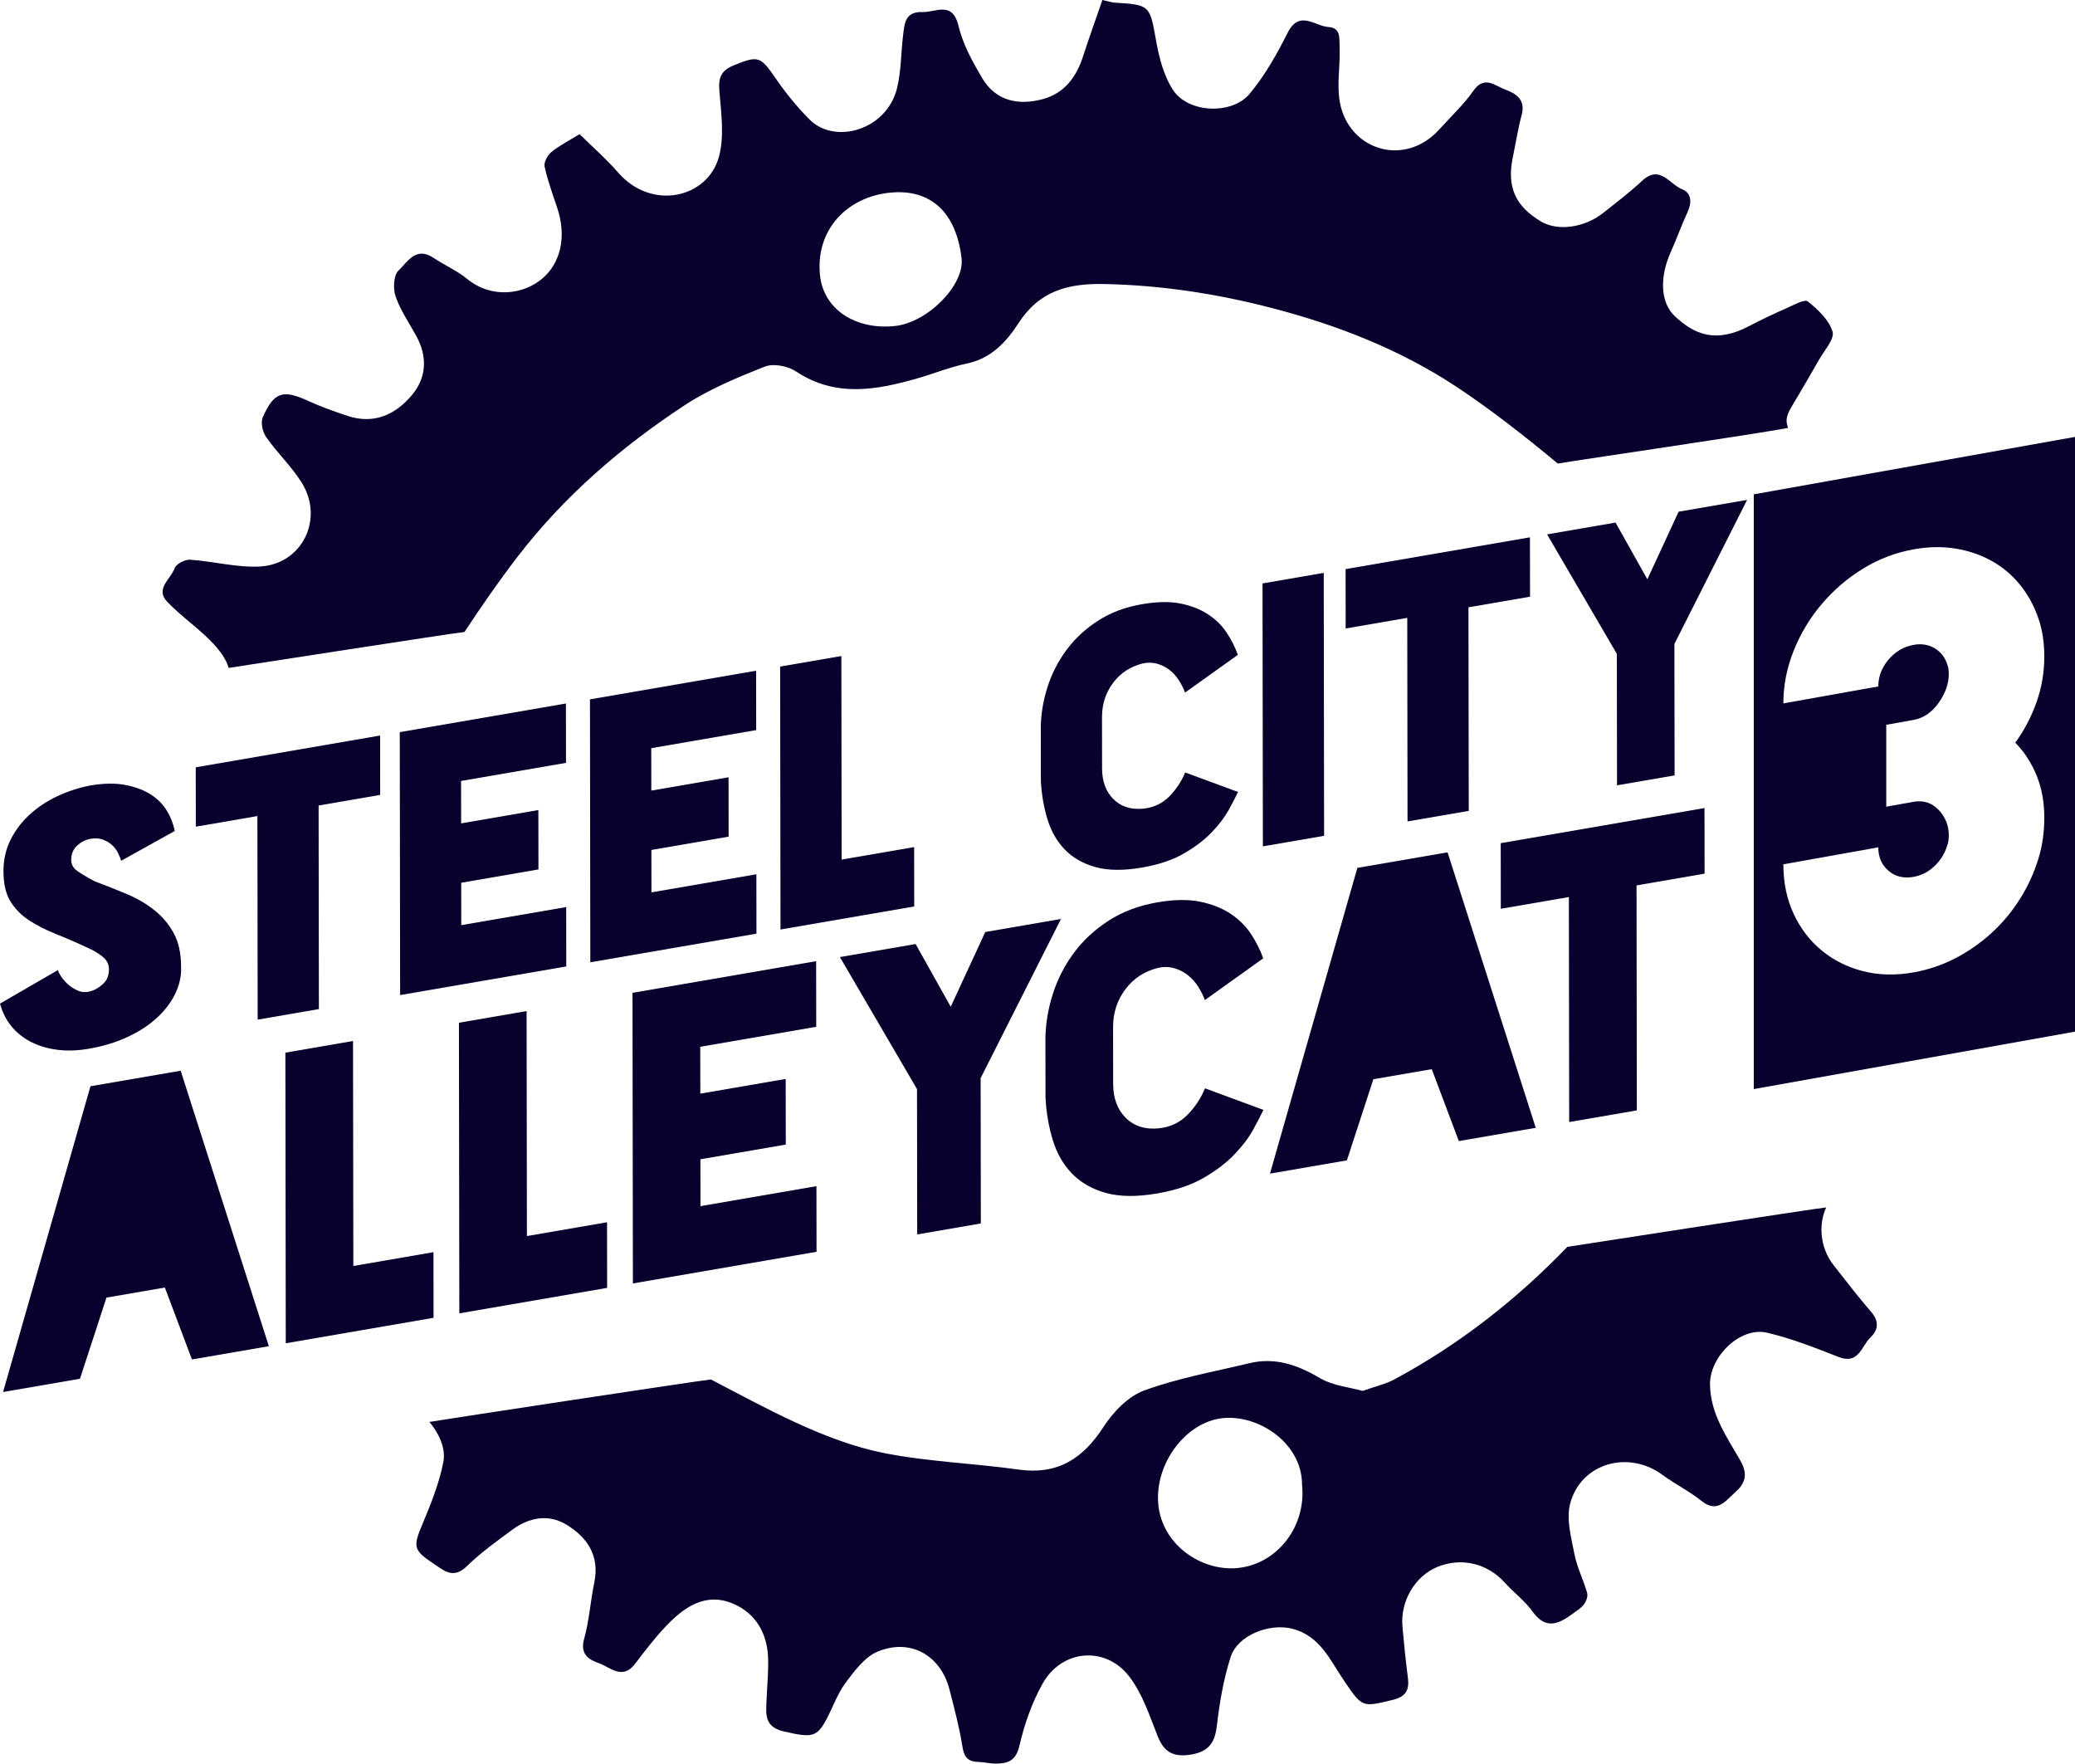 <?xml version="1.0" encoding="UTF-8" standalone="no"?>
<!-- Generator: Gravit.io -->
<svg xmlns="http://www.w3.org/2000/svg" xmlns:xlink="http://www.w3.org/1999/xlink" style="isolation:isolate" viewBox="92.404 120.617 525.175 446.299" width="525.175pt" height="446.299pt"><g><g><g><path d=" M 138.234 366.51 C 138.113 368.678 137.486 370.8 136.352 372.873 C 135.215 374.948 133.651 376.859 131.657 378.604 C 129.66 380.348 127.248 381.867 124.421 383.159 C 121.595 384.451 118.398 385.406 114.832 386.02 C 112.066 386.496 109.467 386.586 107.04 386.29 C 104.609 385.993 102.411 385.358 100.442 384.386 C 98.471 383.414 96.796 382.107 95.41 380.465 C 94.024 378.827 93.021 376.869 92.404 374.589 L 107.15 366.054 C 107.027 366.136 107.166 366.529 107.567 367.234 C 107.966 367.94 108.537 368.664 109.277 369.4 C 110.014 370.137 110.923 370.756 112 371.256 C 113.075 371.757 114.229 371.811 115.459 371.421 C 116.503 371.122 117.532 370.497 118.545 369.547 C 119.56 368.597 120.034 367.293 119.971 365.633 C 119.907 364.63 119.49 363.763 118.722 363.031 C 117.951 362.3 116.859 361.578 115.445 360.867 C 112.307 359.382 109.399 358.108 106.723 357.047 C 104.046 355.989 101.708 354.796 99.707 353.471 C 97.706 352.146 96.137 350.539 94.997 348.647 C 93.856 346.757 93.285 344.231 93.281 341.071 C 93.277 338.149 93.886 335.48 95.114 333.062 C 96.34 330.645 97.968 328.514 99.994 326.674 C 102.022 324.835 104.355 323.299 106.998 322.069 C 109.638 320.839 112.375 319.948 115.203 319.402 C 118.583 318.82 121.552 318.769 124.104 319.254 C 126.655 319.74 128.809 320.546 130.563 321.674 C 132.317 322.802 133.688 324.193 134.675 325.84 C 135.66 327.492 136.307 329.183 136.618 330.919 L 123.07 338.442 C 122.884 337.819 122.607 337.134 122.237 336.394 C 121.867 335.652 121.359 334.995 120.711 334.419 C 120.065 333.846 119.295 333.398 118.404 333.073 C 117.513 332.75 116.482 332.689 115.313 332.891 C 114.083 333.103 112.963 333.668 111.95 334.587 C 110.937 335.509 110.43 336.715 110.432 338.204 C 110.434 339.337 110.911 340.255 111.867 340.954 C 112.819 341.656 114.313 342.546 116.344 343.626 C 119.173 344.691 121.895 345.772 124.511 346.871 C 127.125 347.971 129.449 349.329 131.479 350.947 C 133.511 352.564 135.142 354.507 136.376 356.767 C 137.608 359.03 138.227 361.861 138.232 365.258 L 138.234 366.51 Z " fill="rgb(9,0,45)"/><path d=" M 188.606 306.751 L 188.626 321.775 L 173.044 324.461 L 173.114 375.975 L 157.621 378.646 L 157.551 327.131 L 141.966 329.817 L 141.946 314.793 L 188.606 306.751 Z " fill="rgb(9,0,45)"/><path d=" M 235.656 313.67 L 209.099 318.247 L 209.113 328.979 L 228.662 325.61 L 228.682 340.635 L 209.134 344.004 L 209.148 354.735 L 235.706 350.158 L 235.726 365.184 L 193.676 372.431 L 193.585 305.893 L 235.635 298.645 L 235.656 313.67 Z " fill="rgb(9,0,45)"/><path d=" M 283.791 305.374 L 257.234 309.951 L 257.248 320.683 L 276.797 317.314 L 276.817 332.339 L 257.269 335.708 L 257.283 346.439 L 283.841 341.862 L 283.861 356.888 L 241.811 364.135 L 241.72 297.597 L 283.771 290.349 L 283.791 305.374 Z " fill="rgb(9,0,45)"/><path d=" M 305.418 338.143 L 323.769 334.981 L 323.789 350.006 L 289.946 355.839 L 289.855 289.301 L 305.348 286.631 L 305.418 338.143 Z " fill="rgb(9,0,45)"/></g><g><path d=" M 381.771 325.253 C 384.413 324.976 386.612 323.941 388.361 322.148 C 390.111 320.358 391.446 318.338 392.364 316.092 L 405.746 321.032 C 405.195 322.2 404.413 323.708 403.401 325.55 C 402.389 327.396 400.962 329.281 399.119 331.21 C 397.277 333.136 394.928 334.929 392.071 336.583 C 389.213 338.239 385.694 339.426 381.514 340.147 L 381.422 340.162 C 376.75 340.968 372.829 340.929 369.662 340.042 C 366.492 339.158 363.909 337.68 361.907 335.609 C 359.906 333.538 358.444 330.989 357.517 327.958 C 356.589 324.927 356.031 321.698 355.843 318.272 L 355.825 304.499 C 355.882 301.21 356.446 297.876 357.518 294.502 C 358.588 291.126 360.184 288.004 362.3 285.134 C 364.418 282.264 367.073 279.793 370.269 277.723 C 373.463 275.65 377.183 274.25 381.424 273.519 L 381.515 273.504 C 385.264 272.857 388.494 272.807 391.201 273.354 C 393.906 273.903 396.229 274.814 398.167 276.089 C 400.107 277.366 401.677 278.914 402.878 280.735 C 404.08 282.555 405.02 284.421 405.699 286.332 L 392.338 295.881 C 391.969 294.87 391.458 293.855 390.812 292.833 C 390.166 291.813 389.38 290.933 388.457 290.198 C 387.534 289.462 386.486 288.927 385.318 288.591 C 384.15 288.257 382.919 288.23 381.628 288.511 C 378.493 289.29 375.989 290.93 374.119 293.43 C 372.245 295.93 371.311 298.819 371.316 302.098 L 371.334 315.064 C 371.338 318.345 372.295 320.937 374.204 322.844 C 376.112 324.753 378.636 325.556 381.771 325.253 Z " fill="rgb(9,0,45)"/><path d=" M 427.437 265.589 L 427.528 332.127 L 412.035 334.797 L 411.945 268.259 L 427.437 265.589 Z " fill="rgb(9,0,45)"/><path d=" M 479.63 256.594 L 479.65 271.617 L 464.067 274.303 L 464.138 325.818 L 448.644 328.488 L 448.575 276.973 L 432.99 279.659 L 432.969 264.635 L 479.63 256.594 Z " fill="rgb(9,0,45)"/><path d=" M 534.59 247.121 L 516.191 283.568 L 516.236 316.838 L 501.667 319.349 L 501.622 286.079 L 483.965 255.847 L 501.299 252.859 L 509.344 267.216 L 517.253 250.109 L 534.59 247.121 Z " fill="rgb(9,0,45)"/></g></g><g><g><path d=" M 134.129 446.443 L 119.35 448.99 L 112.648 469.524 L 93.182 472.879 L 115.301 395.506 L 138.131 391.571 L 160.451 461.285 L 140.984 464.64 L 134.129 446.443 Z " fill="rgb(9,0,45)"/><path d=" M 181.832 440.988 L 202.115 437.493 L 202.137 454.1 L 164.731 460.547 L 164.631 387.003 L 181.754 384.052 L 181.832 440.988 Z " fill="rgb(9,0,45)"/><path d=" M 225.761 433.417 L 246.044 429.921 L 246.066 446.529 L 208.66 452.976 L 208.56 379.432 L 225.684 376.481 L 225.761 433.417 Z " fill="rgb(9,0,45)"/><path d=" M 298.989 380.457 L 269.635 385.516 L 269.652 397.378 L 291.258 393.654 L 291.281 410.262 L 269.674 413.985 L 269.69 425.846 L 299.043 420.787 L 299.066 437.395 L 252.589 445.405 L 252.489 371.861 L 298.966 363.851 L 298.989 380.457 Z " fill="rgb(9,0,45)"/><path d=" M 360.935 353.171 L 340.598 393.455 L 340.649 430.228 L 324.546 433.003 L 324.496 396.23 L 304.979 362.815 L 324.139 359.512 L 333.031 375.382 L 341.773 356.474 L 360.935 353.171 Z " fill="rgb(9,0,45)"/><path d=" M 385.676 406.153 C 388.596 405.847 391.027 404.704 392.96 402.722 C 394.894 400.743 396.369 398.511 397.385 396.028 L 412.175 401.488 C 411.565 402.778 410.7 404.446 409.582 406.482 C 408.465 408.522 406.888 410.606 404.85 412.737 C 402.814 414.866 400.218 416.848 397.061 418.676 C 393.901 420.506 390.012 421.818 385.392 422.615 L 385.29 422.632 C 380.126 423.522 375.792 423.48 372.293 422.499 C 368.789 421.522 365.933 419.889 363.721 417.6 C 361.509 415.311 359.892 412.494 358.869 409.143 C 357.842 405.793 357.227 402.224 357.018 398.438 L 356.998 383.214 C 357.062 379.58 357.684 375.894 358.869 372.165 C 360.052 368.434 361.816 364.983 364.155 361.811 C 366.496 358.638 369.43 355.908 372.962 353.619 C 376.493 351.329 380.604 349.781 385.292 348.973 L 385.394 348.955 C 389.537 348.242 393.107 348.185 396.098 348.79 C 399.088 349.398 401.656 350.404 403.799 351.813 C 405.943 353.224 407.677 354.936 409.005 356.948 C 410.334 358.961 411.373 361.022 412.123 363.134 L 397.354 373.689 C 396.947 372.572 396.383 371.45 395.668 370.321 C 394.955 369.193 394.086 368.22 393.065 367.408 C 392.045 366.594 390.887 366.002 389.597 365.632 C 388.305 365.262 386.945 365.232 385.517 365.544 C 382.053 366.405 379.285 368.217 377.218 370.98 C 375.146 373.743 374.115 376.936 374.12 380.561 L 374.139 394.892 C 374.145 398.519 375.202 401.383 377.312 403.491 C 379.421 405.601 382.211 406.489 385.676 406.153 Z " fill="rgb(9,0,45)"/><path d=" M 454.777 391.18 L 439.998 393.727 L 433.296 414.26 L 413.83 417.615 L 435.949 340.243 L 458.779 336.307 L 481.099 406.021 L 461.632 409.376 L 454.777 391.18 Z " fill="rgb(9,0,45)"/><path d=" M 523.805 325.1 L 523.828 341.706 L 506.605 344.674 L 506.682 401.612 L 489.558 404.563 L 489.481 347.625 L 472.255 350.594 L 472.232 333.989 L 523.805 325.1 Z " fill="rgb(9,0,45)"/></g></g><g><path d=" M 318.919 203.115 C 308.934 204.177 300.801 198.881 299.938 190.243 C 298.774 178.59 306.979 170.428 317.694 169.368 C 327.937 168.355 334.418 174.33 335.774 186.004 C 336.557 192.744 327.21 202.233 318.919 203.115 Z  M 544.97 228.895 C 544.106 226.661 544.726 225.438 546.368 222.668 C 548.541 219.002 550.719 215.34 552.811 211.628 C 554.137 209.275 556.775 206.394 556.215 204.535 C 555.323 201.578 552.52 198.941 549.947 196.894 C 549.135 196.249 546.411 197.795 544.663 198.567 C 541.464 199.978 538.286 201.459 535.195 203.09 C 526.573 207.641 521.198 205.199 516.299 200.631 C 512.689 197.264 512.351 190.907 515.248 184.446 C 516.746 181.106 517.963 177.639 519.506 174.322 C 520.639 171.888 520.546 169.449 518.139 168.508 C 514.988 167.278 512.539 162.193 508.053 166.346 C 504.915 169.252 501.501 171.868 498.137 174.522 C 493.361 178.289 486.623 179.165 482.433 176.671 C 475.884 172.769 473.742 167.876 475.295 160.392 C 476.035 156.826 476.595 153.214 477.534 149.702 C 478.568 145.842 476.153 144.296 473.344 143.27 C 470.755 142.324 468.103 139.602 465.302 143.601 C 462.854 147.094 459.659 150.067 456.786 153.262 C 449.524 161.339 438.922 159.737 433.977 152.55 C 429.653 146.266 431.693 139.442 431.461 132.881 C 431.363 130.078 431.785 127.666 428.575 127.445 C 425.177 127.21 421.256 123.044 418.304 128.904 C 415.576 134.323 412.534 139.762 408.657 144.379 C 404.167 149.723 393.219 149.226 389.375 143.497 C 386.957 139.894 385.77 135.201 384.988 130.826 C 383.418 122.034 383.493 121.815 374.602 121.29 C 373.74 121.239 372.893 120.938 371.417 120.617 C 369.749 125.457 368.061 130.11 366.543 134.819 C 364.844 140.091 361.813 144.223 356.329 145.7 C 350.163 147.361 344.462 146.222 340.989 140.37 C 338.541 136.246 336.119 131.844 335.022 127.247 C 333.468 120.735 329.345 123.769 325.788 123.668 C 321.457 123.547 321.345 126.586 320.985 129.453 C 320.419 133.964 320.518 138.62 319.425 142.99 C 316.79 153.542 303.723 157.296 297.296 150.859 C 294.089 147.647 291.19 144.047 288.621 140.301 C 284.891 134.864 284.269 134.63 278.122 137.149 C 275.005 138.427 274.201 140.164 274.465 143.495 C 274.909 149.086 275.79 155.058 274.363 160.292 C 271.509 170.755 257.355 174.044 248.863 164.29 C 245.808 160.782 242.264 157.698 239.091 154.567 C 236.286 156.3 233.927 157.476 231.94 159.105 C 230.974 159.898 230.009 161.683 230.242 162.762 C 231.006 166.306 232.277 169.746 233.431 173.2 C 235.875 180.515 234.296 187.196 229.613 191.149 C 224.901 195.126 216.885 196.294 210.634 191.197 C 208.047 189.087 204.875 187.707 202.075 185.836 C 197.652 182.881 195.459 187.009 193.252 189.097 C 191.994 190.287 191.854 193.703 192.534 195.657 C 193.762 199.182 195.981 202.365 197.79 205.687 C 200.612 210.868 200.382 216.113 196.711 220.529 C 192.574 225.503 187.107 228.09 180.404 225.871 C 177.074 224.768 173.741 223.598 170.559 222.136 C 164.045 219.143 161.796 219.704 158.914 226.2 C 158.324 227.531 158.875 229.953 159.786 231.253 C 162.578 235.236 166.212 238.662 168.773 242.769 C 174.492 251.938 168.902 263.401 158.177 263.978 C 152.343 264.292 146.423 262.65 140.517 262.256 C 139.208 262.169 136.973 263.343 136.591 264.434 C 135.645 267.142 131.617 269.619 134.685 272.855 C 138.005 276.356 142.059 279.153 145.482 282.569 C 148.045 285.127 149.627 287.359 150.279 289.642 C 154.272 289.04 206.924 280.845 209.96 280.549 C 214.209 274.097 218.617 267.735 223.314 261.613 C 235.069 246.286 249.557 233.77 265.622 223.211 C 271.884 219.096 279.001 216.144 286.013 213.38 C 288.179 212.525 291.814 213.246 293.867 214.609 C 303.834 221.224 314.081 219.355 324.468 216.404 C 328.704 215.201 332.823 213.495 337.118 212.614 C 343.232 211.359 347.153 207.08 350.106 202.508 C 355.488 194.175 362.669 192.295 372.057 192.494 C 386.54 192.803 400.626 194.996 414.521 198.62 C 431.002 202.919 446.817 209.106 461.059 218.513 C 469.743 224.248 478.684 231.284 486.67 237.929 C 491.785 237.032 536.892 230.482 544.97 228.895 Z " fill="rgb(9,0,45)"/><path d=" M 405.993 517.385 C 396.8 518.478 386.429 511.715 385.545 501.117 C 384.7 490.992 392.515 480.421 401.939 479.485 C 410.953 478.59 421.95 485.788 421.949 496.335 C 423.049 506.794 415.834 516.214 405.993 517.385 Z  M 556.463 440.763 C 552.883 436.18 552.702 430.216 554.61 426.175 C 552.522 426.314 493.928 435.404 489.101 436.146 C 476.266 449.45 461.758 460.87 445.245 469.722 C 443.133 470.853 440.701 471.388 437.281 472.602 C 434.104 471.701 429.791 471.322 426.431 469.336 C 420.743 465.974 415.084 464.035 408.567 465.6 C 399.647 467.742 390.519 469.364 381.957 472.507 C 377.901 473.996 374.125 477.962 371.676 481.743 C 366.465 489.787 360.045 493.893 350.207 492.508 C 338.922 490.92 327.427 490.542 316.277 488.354 C 301.095 485.371 285.951 476.8 272.34 469.705 C 269.305 470.001 205.42 479.72 201.079 480.453 C 203.315 483.094 205.328 486.982 204.61 490.63 C 203.542 496.068 201.403 501.356 199.245 506.502 C 196.967 511.932 197.006 512.91 201.975 516.207 C 202.584 516.611 203.186 517.024 203.79 517.435 C 206.203 519.076 208.153 519.313 210.612 516.916 C 214.081 513.534 218.077 510.666 221.996 507.779 C 226.258 504.641 231.124 503.642 235.758 506.447 C 241.062 509.66 244.208 514.321 242.822 521.063 C 241.846 525.813 241.535 530.725 240.24 535.374 C 239.19 539.147 241.311 540.574 243.866 541.457 C 246.806 542.475 249.912 545.887 253.134 541.672 C 255.585 538.465 258.032 535.224 260.799 532.299 C 265.45 527.382 270.91 523.437 277.988 526.461 C 283.77 528.932 286.657 534.073 286.814 540.411 C 286.9 543.908 286.552 547.415 286.411 550.917 C 286.27 554.432 285.8 557.641 290.85 558.792 C 297.703 560.352 299.124 560.373 301.612 555.642 C 303.241 552.547 304.418 549.129 306.487 546.371 C 308.725 543.386 311.311 539.903 314.545 538.568 C 323.017 535.07 330.532 539.728 332.688 548.065 C 333.946 552.932 335.24 557.816 336.018 562.77 C 336.45 565.519 337.626 566.458 340.154 566.501 C 341.513 566.524 342.868 566.911 344.226 566.917 C 347.362 566.93 349.516 566.33 350.425 562.373 C 351.668 556.966 353.576 551.51 356.283 546.68 C 361.159 537.979 372.122 537.134 378.074 544.698 C 381.514 549.072 383.352 554.796 385.455 560.093 C 387.164 564.396 389.884 565.355 394.153 564.573 C 398.452 563.787 399.913 561.459 400.395 557.274 C 401.069 551.436 402.084 545.534 403.872 539.952 C 405.667 534.348 413.787 531.314 419.496 532.79 C 426.471 534.594 428.973 540.607 432.424 545.7 C 437.217 552.774 437.064 552.684 444.911 550.787 C 448.256 549.978 449.134 548.275 448.735 545.177 C 448.179 540.869 447.738 536.544 447.357 532.217 C 446.792 525.809 450.521 519.501 456.147 517.169 C 462.269 514.633 468.853 516.227 473.297 521.161 C 475.541 523.653 478.338 525.713 480.263 528.41 C 483.653 533.162 486.964 531.581 490.509 528.938 C 491.488 528.209 492.607 527.553 493.309 526.604 C 493.875 525.839 494.343 524.56 494.104 523.721 C 493.152 520.383 491.524 517.202 490.87 513.824 C 490.062 509.64 488.776 505.004 489.803 501.118 C 492.51 490.883 504.52 487.5 513.11 493.813 C 516.308 496.164 519.939 497.951 523.024 500.428 C 527.05 503.657 529.132 500.411 531.528 498.3 C 534.056 496.074 534.908 493.785 532.908 490.276 C 529.476 484.255 525.294 478.476 525.199 470.973 C 525.109 463.919 532.839 456.272 539.68 457.879 C 545.843 459.326 551.819 461.691 557.735 464.011 C 562.903 466.037 563.529 461.207 565.83 459.047 C 567.798 457.198 568.039 454.994 566.019 452.646 C 562.705 448.795 559.591 444.769 556.463 440.763 Z " fill="rgb(9,0,45)"/></g><path d=" M 609.809 327.534 L 609.809 327.534 L 609.809 327.534 Q 609.809 321.634 607.866 316.874 L 607.866 316.874 L 607.866 316.874 Q 605.924 312.113 602.471 308.558 L 602.471 308.558 L 602.471 308.558 Q 605.924 303.768 607.866 298.241 L 607.866 298.241 L 607.866 298.241 Q 609.809 292.713 609.809 286.814 L 609.809 286.814 L 609.809 286.814 Q 609.809 281.49 608.373 277.286 L 608.373 277.286 L 608.373 277.286 Q 606.794 272.533 603.779 268.755 L 603.779 268.755 L 603.779 268.755 Q 600.764 264.978 596.6 262.629 L 596.6 262.629 L 596.6 262.629 Q 592.436 260.28 587.411 259.452 L 587.411 259.452 L 587.411 259.452 Q 582.386 258.623 576.787 259.625 L 576.787 259.625 L 576.787 259.625 Q 569.895 260.857 563.937 264.512 L 563.937 264.512 L 563.937 264.512 Q 557.979 268.168 553.456 273.509 L 553.456 273.509 L 553.456 273.509 Q 548.934 278.85 546.349 285.355 L 546.349 285.355 L 546.349 285.355 Q 543.765 291.86 543.765 298.623 L 543.765 298.623 L 567.794 294.327 L 567.794 294.327 Q 567.794 290.586 570.384 287.532 L 570.384 287.532 L 570.384 287.532 Q 572.974 284.479 576.715 283.81 L 576.715 283.81 L 576.715 283.81 Q 579.736 283.27 582.039 284.657 L 582.039 284.657 L 582.039 284.657 Q 584.341 286.044 585.204 288.623 L 585.204 288.623 L 585.204 288.623 Q 585.636 289.697 585.636 291.136 L 585.636 291.136 L 585.636 291.136 Q 585.636 294.877 583.046 298.506 L 583.046 298.506 L 583.046 298.506 Q 580.456 302.135 576.715 302.803 L 576.715 302.803 L 569.808 304.038 L 569.808 324.758 L 576.715 323.523 L 576.715 323.523 Q 580.456 322.854 583.046 325.557 L 583.046 325.557 L 583.046 325.557 Q 585.636 328.259 585.636 332 L 585.636 332 L 585.636 332 Q 585.636 333.583 585.204 334.667 L 585.204 334.667 L 585.204 334.667 Q 584.341 337.555 582.039 339.766 L 582.039 339.766 L 582.039 339.766 Q 579.736 341.976 576.715 342.516 L 576.715 342.516 L 576.715 342.516 Q 572.974 343.185 570.384 340.986 L 570.384 340.986 L 570.384 340.986 Q 567.794 338.788 567.794 335.046 L 567.794 335.046 L 551.632 337.936 L 543.765 339.343 L 543.765 339.343 Q 543.765 346.25 546.349 351.831 L 546.349 351.831 L 546.349 351.831 Q 548.934 357.412 553.456 361.136 L 553.456 361.136 L 553.456 361.136 Q 557.979 364.859 563.937 366.384 L 563.937 366.384 L 563.937 366.384 Q 569.895 367.908 576.787 366.676 L 576.787 366.676 L 576.787 366.676 Q 582.386 365.675 587.411 363.05 L 587.411 363.05 L 587.411 363.05 Q 592.436 360.425 596.6 356.587 L 596.6 356.587 L 596.6 356.587 Q 600.764 352.749 603.779 347.893 L 603.779 347.893 L 603.779 347.893 Q 606.794 343.037 608.373 337.719 L 608.373 337.719 L 608.373 337.719 Q 609.809 333.002 609.809 327.534 Z  M 536.283 396.221 L 536.283 245.716 L 617.579 231.179 L 617.579 381.685 L 536.283 396.221 L 536.283 396.221 Z " fill="rgb(9,0,45)"/></g></svg>